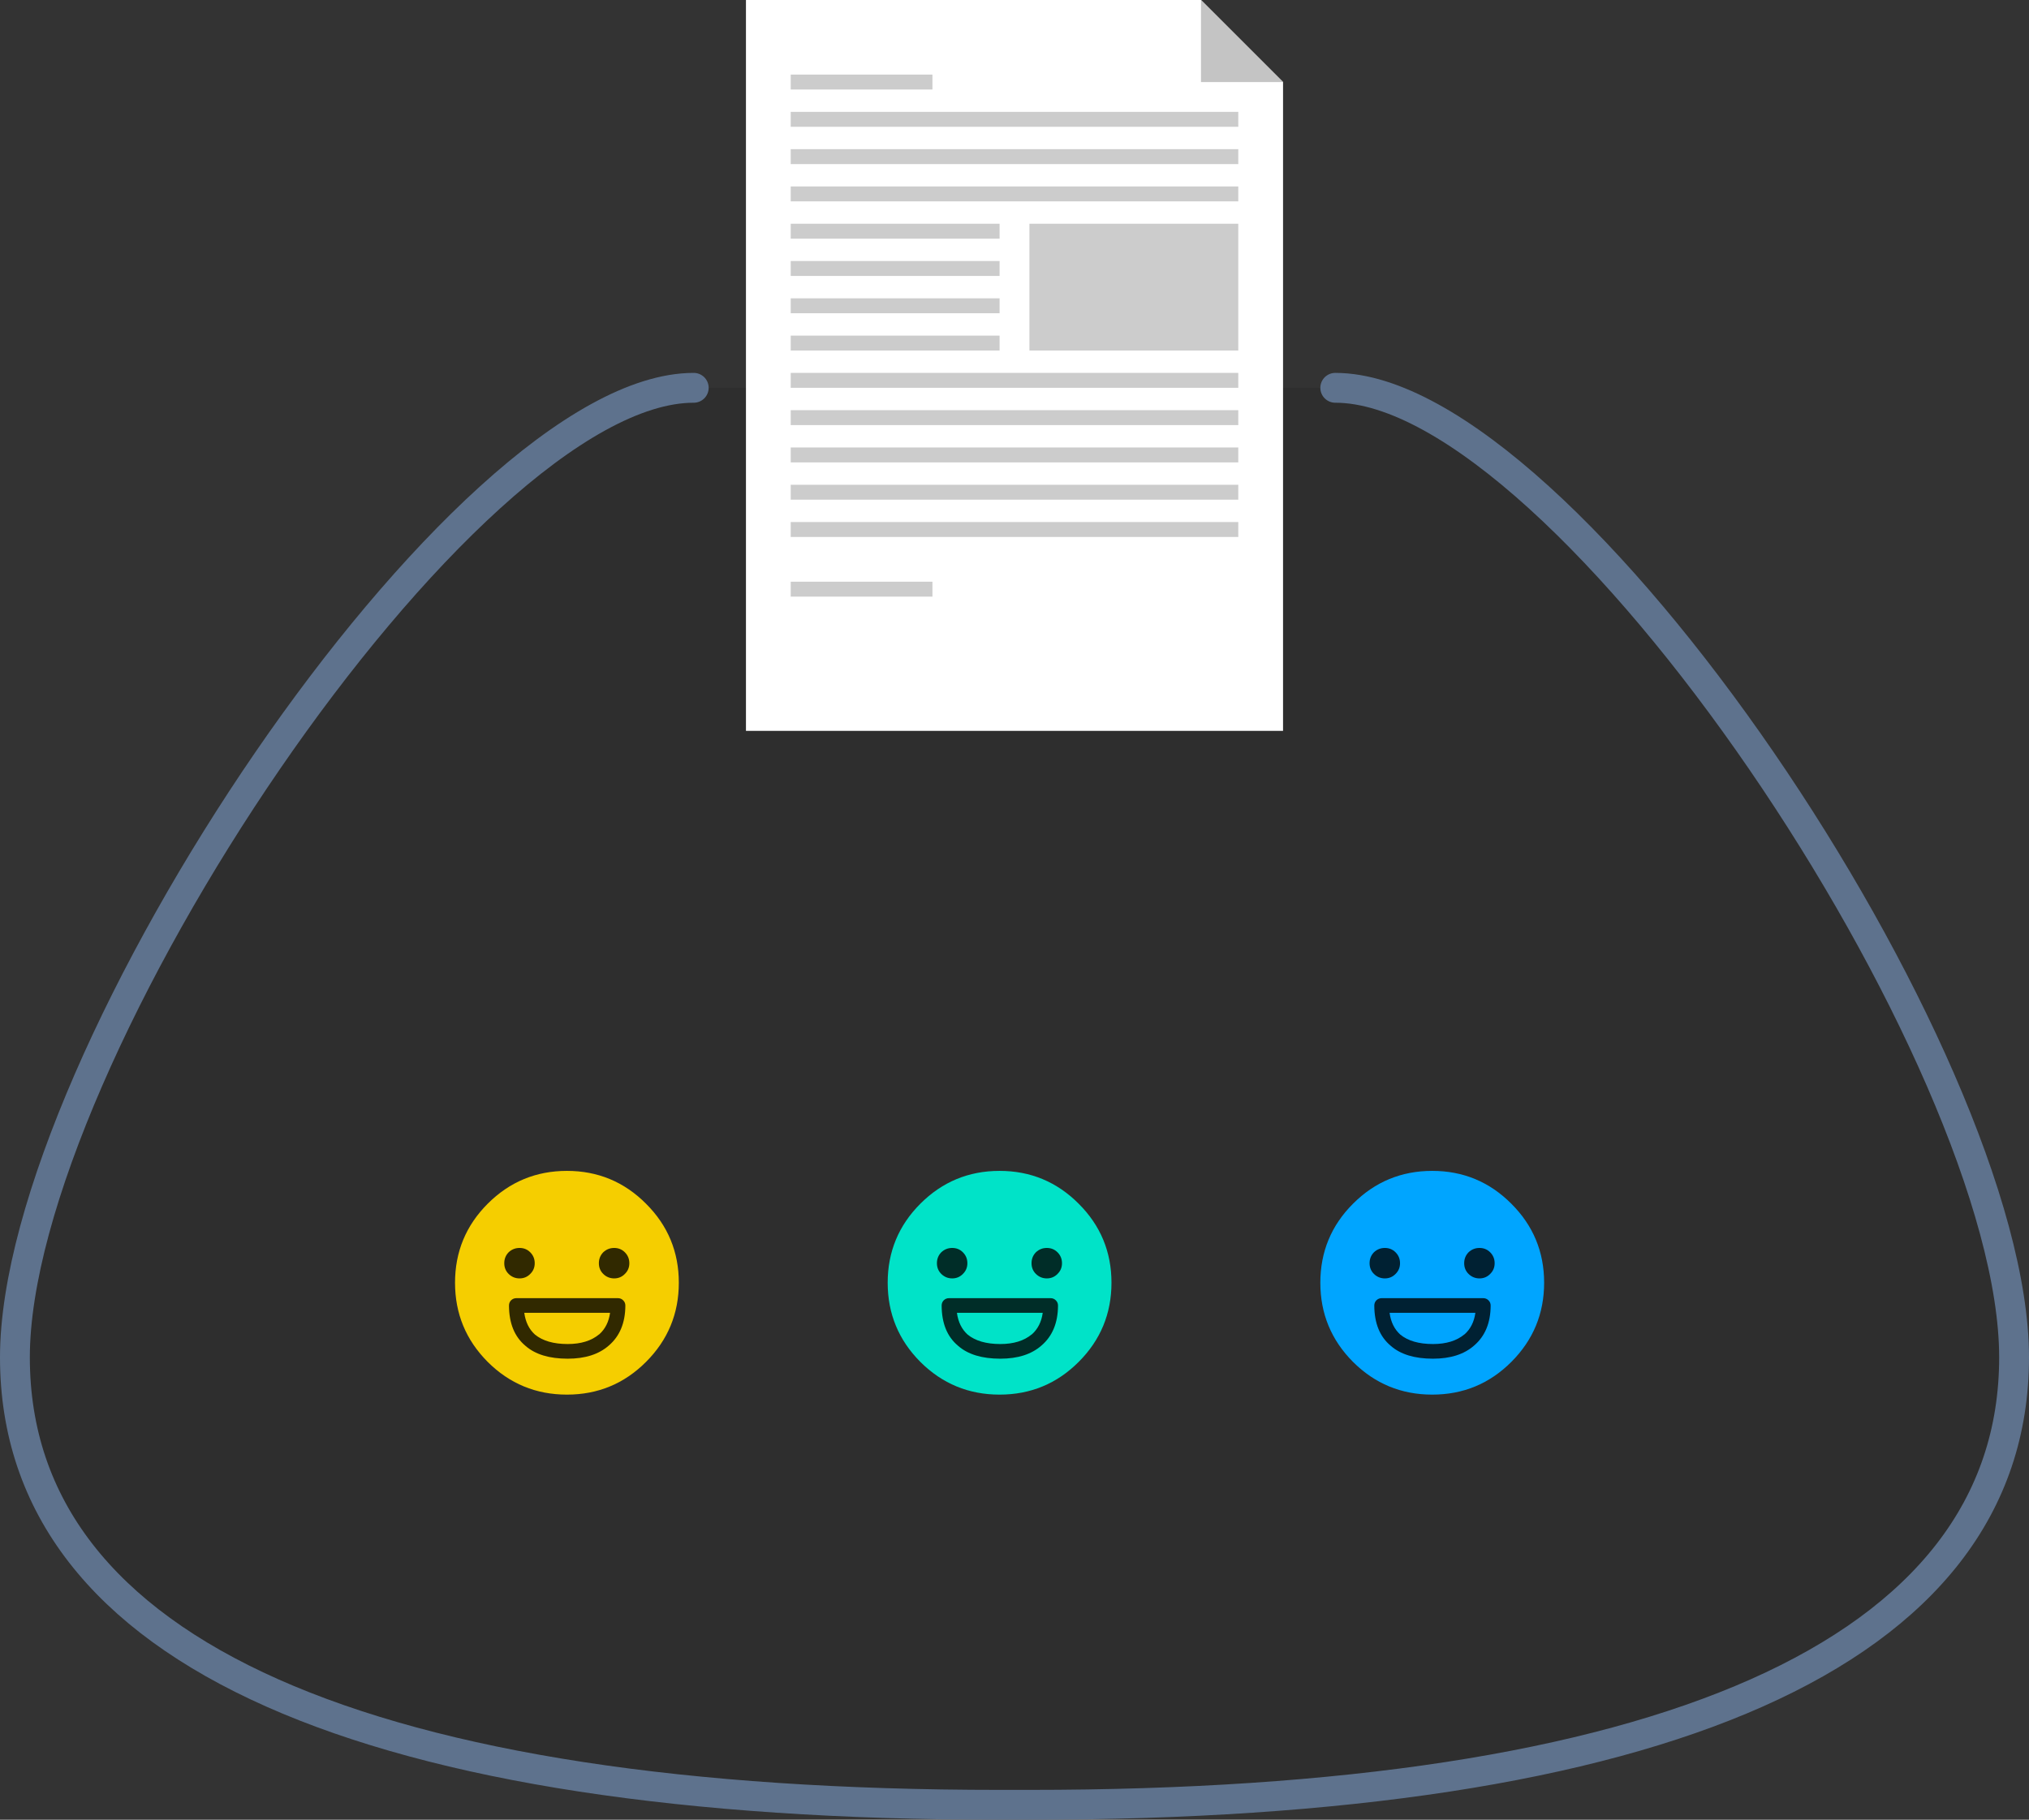 <svg width="272" height="244" viewBox="0 0 272 244" fill="none" xmlns="http://www.w3.org/2000/svg">
<rect x="0" y="0" width="272" height="244" fill="#333333" stroke="none"/>
<path d="M2 182C2 142 62 52 93 52H179C210 52 270 142 270 182C270 222 222 242 138 242H134C50 242 2 222 2 182Z" fill="black" fill-opacity="0.1"/>
<path d="M93 52C62 52 2 142 2 182C2 222 50 242 134 242H138C222 242 270 222 270 182C270 142 210 52 179 52" stroke="#5E728D" stroke-width="4" stroke-linecap="round" stroke-linejoin="round"/>
<path d="M86.6 182.617C89.533 179.683 91 176.144 91 172C91 167.856 89.533 164.322 86.6 161.4C83.678 158.467 80.144 157 76 157C71.856 157 68.317 158.467 65.383 161.4C62.461 164.322 61 167.856 61 172C61 176.144 62.461 179.683 65.383 182.617C68.317 185.539 71.856 187 76 187C80.144 187 83.678 185.539 86.6 182.617Z" fill="#F5CE00"/>
<path opacity="0.8" d="M68.233 175.067C68.245 177.444 68.978 179.239 70.433 180.45L70.45 180.467C71.761 181.611 73.644 182.183 76.1 182.183C78.445 182.183 80.283 181.594 81.617 180.417C83.083 179.161 83.822 177.378 83.833 175.067C83.833 174.778 83.733 174.539 83.533 174.35C83.344 174.161 83.111 174.067 82.833 174.067H69.217C68.95 174.067 68.717 174.161 68.517 174.35C68.328 174.539 68.233 174.778 68.233 175.067ZM71.717 178.95C70.928 178.239 70.45 177.267 70.283 176.033H81.783C81.617 177.244 81.128 178.211 80.317 178.933V178.917C79.283 179.783 77.878 180.217 76.1 180.217C74.211 180.217 72.75 179.794 71.717 178.95ZM68.183 170.817C68.594 171.217 69.083 171.417 69.65 171.417C70.217 171.417 70.695 171.217 71.083 170.817C71.483 170.428 71.683 169.95 71.683 169.383C71.683 168.806 71.483 168.317 71.083 167.917C70.695 167.528 70.217 167.333 69.65 167.333C69.083 167.333 68.594 167.528 68.183 167.917C67.794 168.317 67.6 168.806 67.6 169.383C67.6 169.95 67.794 170.428 68.183 170.817ZM82.333 171.417C82.9 171.417 83.378 171.217 83.767 170.817C84.167 170.428 84.367 169.95 84.367 169.383C84.367 168.806 84.167 168.317 83.767 167.917C83.378 167.528 82.9 167.333 82.333 167.333C81.767 167.333 81.278 167.528 80.867 167.917C80.478 168.317 80.283 168.806 80.283 169.383C80.283 169.95 80.478 170.428 80.867 170.817C81.278 171.217 81.767 171.417 82.333 171.417Z" fill="black"/>
<path d="M144.6 182.617C147.533 179.683 149 176.144 149 172C149 167.856 147.533 164.322 144.6 161.4C141.678 158.467 138.144 157 134 157C129.856 157 126.317 158.467 123.383 161.4C120.461 164.322 119 167.856 119 172C119 176.144 120.461 179.683 123.383 182.617C126.317 185.539 129.856 187 134 187C138.144 187 141.678 185.539 144.6 182.617Z" fill="#00E3C8"/>
<path opacity="0.8" d="M126.233 175.067C126.244 177.444 126.978 179.239 128.433 180.45L128.45 180.467C129.761 181.611 131.644 182.183 134.1 182.183C136.444 182.183 138.283 181.594 139.617 180.417C141.083 179.161 141.822 177.378 141.833 175.067C141.833 174.778 141.733 174.539 141.533 174.35C141.344 174.161 141.111 174.067 140.833 174.067H127.217C126.95 174.067 126.717 174.161 126.517 174.35C126.328 174.539 126.233 174.778 126.233 175.067ZM129.717 178.95C128.928 178.239 128.45 177.267 128.283 176.033H139.783C139.617 177.244 139.128 178.211 138.317 178.933V178.917C137.283 179.783 135.878 180.217 134.1 180.217C132.211 180.217 130.75 179.794 129.717 178.95ZM126.183 170.817C126.594 171.217 127.083 171.417 127.65 171.417C128.217 171.417 128.694 171.217 129.083 170.817C129.483 170.428 129.683 169.95 129.683 169.383C129.683 168.806 129.483 168.317 129.083 167.917C128.694 167.528 128.217 167.333 127.65 167.333C127.083 167.333 126.594 167.528 126.183 167.917C125.794 168.317 125.6 168.806 125.6 169.383C125.6 169.95 125.794 170.428 126.183 170.817ZM140.333 171.417C140.9 171.417 141.378 171.217 141.767 170.817C142.167 170.428 142.367 169.95 142.367 169.383C142.367 168.806 142.167 168.317 141.767 167.917C141.378 167.528 140.9 167.333 140.333 167.333C139.767 167.333 139.278 167.528 138.867 167.917C138.478 168.317 138.283 168.806 138.283 169.383C138.283 169.95 138.478 170.428 138.867 170.817C139.278 171.217 139.767 171.417 140.333 171.417Z" fill="black"/>
<path d="M202.6 182.617C205.533 179.683 207 176.144 207 172C207 167.856 205.533 164.322 202.6 161.4C199.678 158.467 196.144 157 192 157C187.856 157 184.317 158.467 181.383 161.4C178.461 164.322 177 167.856 177 172C177 176.144 178.461 179.683 181.383 182.617C184.317 185.539 187.856 187 192 187C196.144 187 199.678 185.539 202.6 182.617Z" fill="#00A5FF"/>
<path opacity="0.8" d="M184.233 175.067C184.244 177.444 184.978 179.239 186.433 180.45L186.45 180.467C187.761 181.611 189.644 182.183 192.1 182.183C194.444 182.183 196.283 181.594 197.617 180.417C199.083 179.161 199.822 177.378 199.833 175.067C199.833 174.778 199.733 174.539 199.533 174.35C199.344 174.161 199.111 174.067 198.833 174.067H185.217C184.95 174.067 184.717 174.161 184.517 174.35C184.328 174.539 184.233 174.778 184.233 175.067ZM187.717 178.95C186.928 178.239 186.45 177.267 186.283 176.033H197.783C197.617 177.244 197.128 178.211 196.317 178.933V178.917C195.283 179.783 193.878 180.217 192.1 180.217C190.211 180.217 188.75 179.794 187.717 178.95ZM184.183 170.817C184.594 171.217 185.083 171.417 185.65 171.417C186.217 171.417 186.694 171.217 187.083 170.817C187.483 170.428 187.683 169.95 187.683 169.383C187.683 168.806 187.483 168.317 187.083 167.917C186.694 167.528 186.217 167.333 185.65 167.333C185.083 167.333 184.594 167.528 184.183 167.917C183.794 168.317 183.6 168.806 183.6 169.383C183.6 169.95 183.794 170.428 184.183 170.817ZM198.333 171.417C198.9 171.417 199.378 171.217 199.767 170.817C200.167 170.428 200.367 169.95 200.367 169.383C200.367 168.806 200.167 168.317 199.767 167.917C199.378 167.528 198.9 167.333 198.333 167.333C197.767 167.333 197.278 167.528 196.867 167.917C196.478 168.317 196.283 168.806 196.283 169.383C196.283 169.95 196.478 170.428 196.867 170.817C197.278 171.217 197.767 171.417 198.333 171.417Z" fill="black"/>
<path d="M100 0H161L172 11V98H100V0Z" fill="white"/>
<rect x="106" y="10" width="19" height="2" fill="black" fill-opacity="0.2"/>
<rect x="106" y="78" width="19" height="2" fill="black" fill-opacity="0.2"/>
<rect x="106" y="15" width="60" height="2" fill="black" fill-opacity="0.2"/>
<rect x="106" y="20" width="60" height="2" fill="black" fill-opacity="0.2"/>
<rect x="106" y="25" width="60" height="2" fill="black" fill-opacity="0.2"/>
<rect x="106" y="30" width="28" height="2" fill="black" fill-opacity="0.2"/>
<rect x="106" y="35" width="28" height="2" fill="black" fill-opacity="0.2"/>
<rect x="106" y="40" width="28" height="2" fill="black" fill-opacity="0.2"/>
<rect x="106" y="45" width="28" height="2" fill="black" fill-opacity="0.2"/>
<rect x="138" y="30" width="28" height="17" fill="black" fill-opacity="0.2"/>
<rect x="106" y="50" width="60" height="2" fill="black" fill-opacity="0.2"/>
<rect x="106" y="55" width="60" height="2" fill="black" fill-opacity="0.2"/>
<rect x="106" y="60" width="60" height="2" fill="black" fill-opacity="0.2"/>
<rect x="106" y="65" width="60" height="2" fill="black" fill-opacity="0.2"/>
<rect x="106" y="70" width="60" height="2" fill="black" fill-opacity="0.2"/>
<path d="M161 0L172 11H161V0Z" fill="#C4C4C4"/>
</svg>
